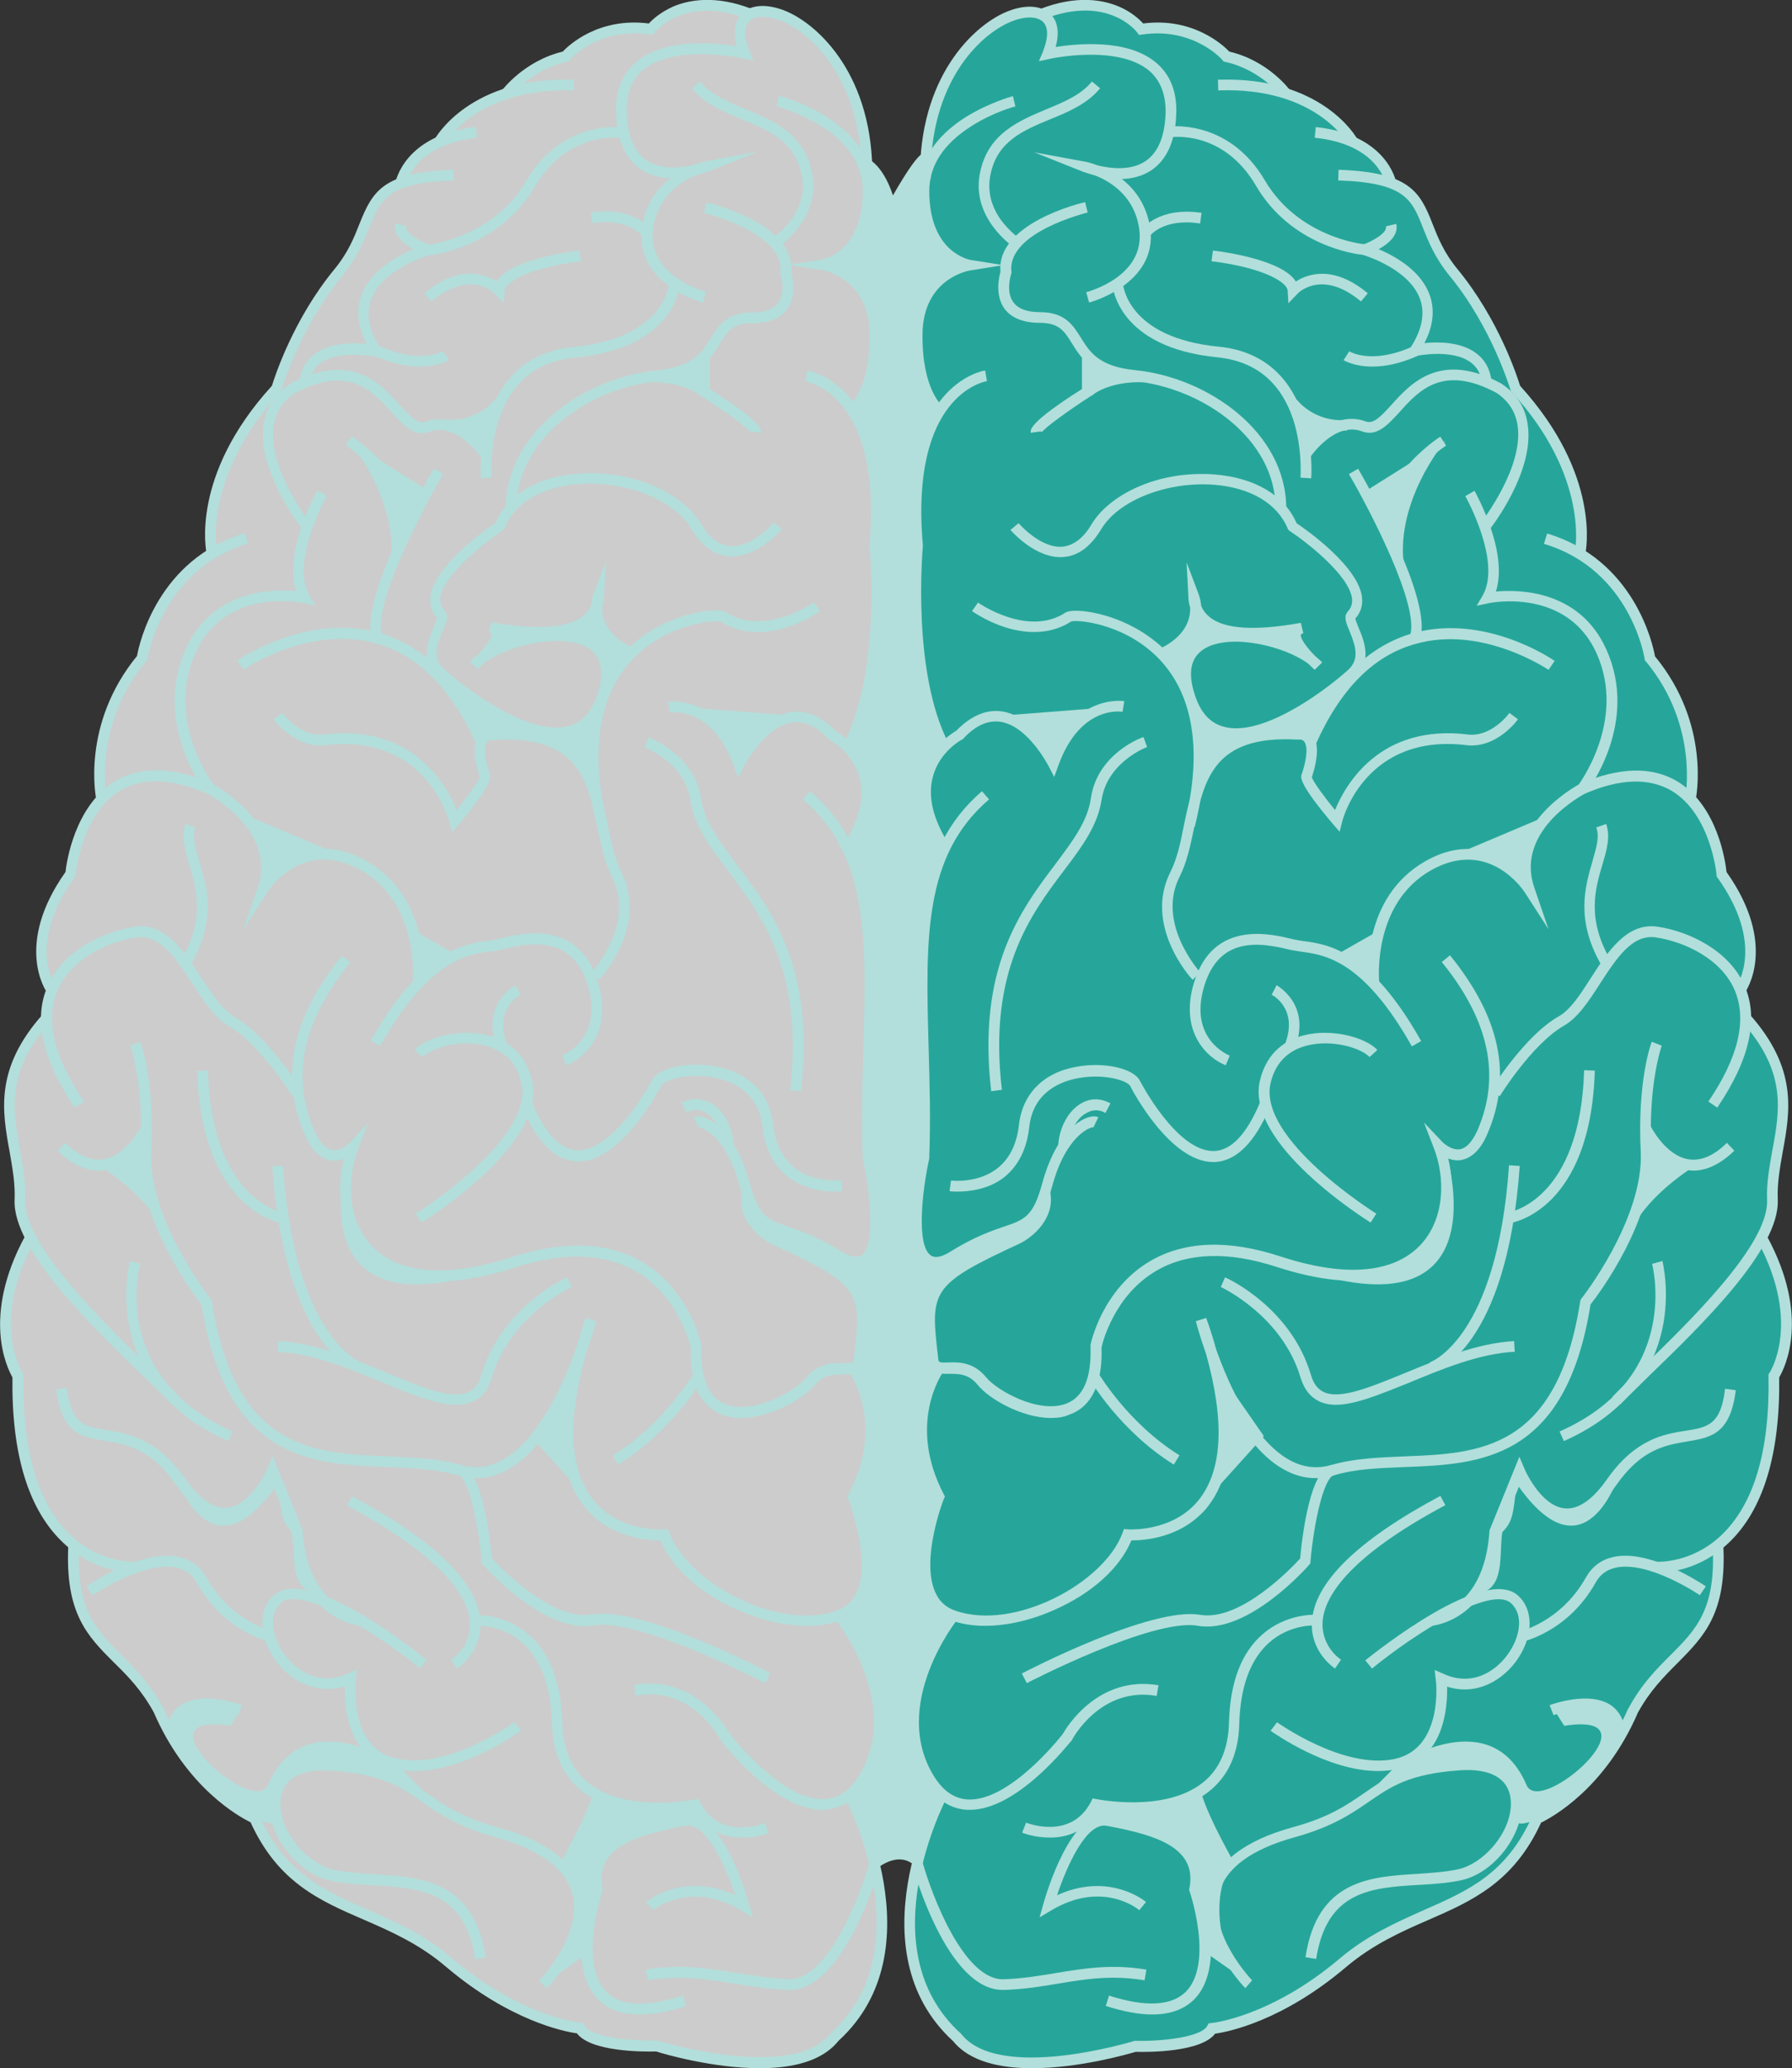<?xml version="1.0" encoding="utf-8"?>
<!-- Generator: Adobe Illustrator 18.0.0, SVG Export Plug-In . SVG Version: 6.00 Build 0)  -->
<!DOCTYPE svg PUBLIC "-//W3C//DTD SVG 1.1//EN" "http://www.w3.org/Graphics/SVG/1.1/DTD/svg11.dtd">
<svg version="1.1" xmlns="http://www.w3.org/2000/svg" xmlns:xlink="http://www.w3.org/1999/xlink" x="0px" y="0px"
	 viewBox="0 0 503.5 581.1" style="enable-background:new 0 0 503.5 581.1;" xml:space="preserve">
<rect x="0" y="0" width="503.5" height="581.1" fill="#333333" stroke="none"/>
<g id="Color_Pallete">
</g>
<g id="Favicon">
</g>
<g id="Brain">
</g>
<g id="Right_Brain_1_">
	<path style="fill:#26A69A;" d="M259.9,44.4c0,0,5.7-44.1,32.9-40.5c14.5-6.3,24.5,0.3,27.8,4.3c0,0,20.7-0.4,24,7.7
		c9.5,4,13.6,6.8,16.7,10.4c10.7,1.6,15.2,8.4,17.1,11c7.9,3.9,12.5,14.2,12.5,14.2s7.5,0.3,11.3,14.6c1.8,7.7,17,21.5,23.6,43
		c11.9,10.1,20.2,32.5,18.2,46.3c12.4,6.1,19.4,24.4,19.7,29.4c0.3,5,13.7,11.7,11.3,39.7c0,0,9.4,13.7,8.7,21
		c7.3,8,11.5,24.7,4.6,30.9c3.4,5.1,2.2,10.5,2.2,10.5c14.8,12,9.9,31.1,9.3,34.6c-1.6,9.8-0.3,26.2-4.5,26.6
		c2.4,4.9,11.4,18.5,3.2,38.4c2.5,19.7-7.8,45.7-15.7,47.5c2.2,13.8-6.2,28.6-10,29.5c-3.8,0.9-15.2,16.7-17.5,24.1
		c-2.3,7.4-20,23.1-23.3,23.1c-7.7,16-12.7,20.4-44.2,33.4c-13.8,5.3-18.8,20.6-47.1,25.6c0,5-19.3,6-21.7,3.7
		c-36.4,12-66.5,10-62.3-49.4l-6.4-169.4V144.9l1.7-86.7L259.9,44.4z"/>
	<path style="opacity:0.75;fill:#FFFFFF;" d="M243.7,44.4c0,0-5.7-44.1-32.9-40.5c-14.5-6.3-24.5,0.3-27.8,4.3c0,0-20.7-0.4-24,7.7
		c-9.5,4-13.6,6.8-16.7,10.4c-10.7,1.6-15.2,8.4-17.1,11c-7.9,3.9-12.5,14.2-12.5,14.2s-7.5,0.3-11.3,14.6c-1.8,7.7-17,21.5-23.6,43
		c-11.9,10.1-20.2,32.5-18.2,46.3c-12.4,6.1-19.4,24.4-19.7,29.4c-0.3,5-13.7,11.7-11.3,39.7c0,0-9.4,13.7-8.7,21
		c-7.3,8-11.5,24.7-4.6,30.9c-3.4,5.1-2.2,10.5-2.2,10.5c-14.8,12-9.9,31.1-9.3,34.6c1.6,9.8,0.3,26.2,4.5,26.6
		C6,353.1-3,366.6,5.1,386.6c-2.5,19.7,7.8,45.7,15.7,47.5c-2.2,13.8,6.2,28.6,10,29.5c3.8,0.9,15.2,16.7,17.5,24.1
		c2.3,7.4,20,23.1,23.3,23.1c7.7,16,12.7,20.4,44.2,33.4c13.8,5.3,18.8,20.6,47.1,25.6c0,5,19.3,6,21.7,3.7
		c36.4,12,66.5,10,62.3-49.4l6.4-169.4V144.9l-1.7-86.7L243.7,44.4z"/>
	<g>
		<path style="fill:#B2DFDB;" d="M306,85l-0.8-2.9c0.7-0.2,16.7-4.5,14.9-17.7c-1.3-9.4-8.3-13.5-12.4-15.1c-1.9-0.5-3.2-1-3.3-1
			l-13.8-5.5l14.7,2.7c0,0,1.3,0.3,3.2,1c3.4,0.8,9.1,1.6,13.3-1.2c3.6-2.4,5.5-7,5.7-13.6c0.1-5.2-1.5-9.2-4.7-11.9
			c-9-7.4-27.9-3.3-28.1-3.2l-2.8,0.6l1.1-2.6c1.6-4,1.6-7,0-8.5c-1.7-1.6-5.2-1.6-9.2,0.1c-8.5,3.6-22.7,17-22.3,44l-3,0
			c-0.4-28.6,15-42.9,24.1-46.8c5.2-2.2,9.8-2,12.5,0.5c1.3,1.2,3,4,1.5,9.3c5.8-0.9,20-2.4,28.1,4.3c4,3.3,6,8.1,5.8,14.3
			c-0.2,7.7-2.6,13.1-7.1,16.1c-2.6,1.7-5.5,2.3-8.2,2.4c3.6,2.8,7,7.2,8,13.9C325.3,79.8,306.2,85,306,85z"/>
		<path style="fill:#B2DFDB;" d="M263.2,116.5c-0.3-0.2-7.3-5.3-7-22.9c0.2-12.1,7.1-17.2,11.7-19.3c-4.1-2.3-9.8-7.9-9.8-20.6
			c0-8.2,4.6-15.4,13.4-20.9c6.5-4,12.8-5.7,13.1-5.8l0.7,2.9c-0.1,0-6.2,1.6-12.3,5.5c-7.9,5-11.9,11.1-11.9,18.3
			c0,17.3,11.3,19.2,11.4,19.3l9.4,1.5l-9.4,1.5c-0.5,0.1-13.1,2.3-13.3,17.8c-0.2,15.8,5.7,20.4,5.7,20.4L263.2,116.5z"/>
		<path style="fill:#B2DFDB;" d="M263.9,210.4c-4.7-8.9-7.4-21.3-8-36.8c-0.5-10.7,0.3-19.2,0.4-20.4c-3.9-44.7,19.5-49,20.5-49.1
			l0.5,3l-0.2-1.5l0.2,1.5c-0.9,0.1-21.7,4.1-18,46.1l0,0.1l0,0.1c0,0.4-3.3,35.3,7.3,55.6L263.9,210.4z"/>
		<path style="fill:#B2DFDB;" d="M264.2,239.3c-5.1-7.9-6.8-15.2-5-21.7c2-7.7,8.2-11.5,9.5-12.3c4.1-4.2,8.5-6.1,12.9-5.4
			c6.7,1,11.7,7.5,14.1,11.2c7.3-16.2,20-14.1,20.2-14.1l-0.5,3c-0.5-0.1-11.9-1.8-18,15l-1.2,3.3l-1.6-3.1
			c-0.1-0.1-5.7-11.2-13.5-12.4c-3.5-0.5-7,1-10.4,4.7l-0.2,0.2l-0.2,0.1c-0.1,0-6.4,3.4-8.2,10.5c-1.5,5.6,0.1,12.1,4.7,19.2
			L264.2,239.3z"/>
		<path style="fill:#B2DFDB;" d="M262.9,356.2c-1.2,0-2.3-0.3-3.2-1c-6.9-4.9-2.3-27-1.6-30.2c0.4-10.8,0.1-21-0.2-31
			c-0.8-29.5-1.5-54.9,18-71.7l2,2.3c-18.5,15.8-17.8,39.4-17,69.3c0.3,10,0.6,20.3,0.2,31.3l0,0.3c-2,9-3.7,24.4,0.4,27.2
			c1.2,0.9,3.2,0.5,5.8-1.2c6.3-3.9,11.1-5.6,14.6-6.8c6-2,8.4-2.9,10.9-12.1c3.6-13.3,9.6-17.2,12-18.3c1.6-0.7,2.9-0.8,3.8-0.4
			l-1.3,2.7c0.1,0,0.1,0,0.1,0.1c-0.9-0.2-7.9,2.2-11.8,16.7c-2.9,10.8-6.4,12-12.8,14.2c-3.5,1.2-8,2.7-14,6.5
			C266.6,355.5,264.6,356.2,262.9,356.2z"/>
		<path style="fill:#B2DFDB;" d="M300.3,322.3l-3-0.1c0.2-5.2,2.8-10.1,6.5-12.2c2.6-1.5,5.4-1.5,8.2,0l-1.4,2.7c-1.8-1-3.6-1-5.3,0
			C302.5,314.1,300.4,318.1,300.3,322.3z"/>
		<path style="fill:#B2DFDB;" d="M295.3,398.4c-8.2,0-17.5-5.4-20.6-9.3c-2.6-3.2-5.5-3.1-8.1-3.1c-2.2,0-4.9,0.1-5.8-2.7l-0.1-0.3
			l-0.1-0.9c-2.4-20.4-1.7-23.1,24.6-35.3c0.3-0.2,8.5-4.3,6.9-11.5l2.9-0.7c1.7,7.6-4.8,13-8.5,14.8
			c-25.3,11.7-25.1,13.3-22.9,32.2l0.1,0.7c0.2,0.5,0.7,0.6,2.9,0.5c2.8-0.1,7-0.1,10.5,4.2c2.9,3.6,14.6,10.3,22.4,7.4
			c4.9-1.8,7.2-7.2,6.9-16.1l0-0.2l0-0.2c0.1-0.6,3.3-15.7,16.8-23.6c9.6-5.6,21.9-6.1,36.5-1.3c23,7.5,34.1,2.4,39.4-3.2
			c7-7.5,7-19.1,3.7-27.4l-2.7-7l5.2,5.5c0,0,2.4,2.4,4.9,2c2.3-0.4,4-3.2,5-5.5c6.5-15.2,3.2-30.7-10.1-47.1l2.3-1.9
			c14.1,17.4,17.6,33.8,10.5,50.2c-1.8,4.3-4.3,6.7-7.2,7.3c-1.4,0.3-2.7,0-3.8-0.4c2.1,8.6,1.2,19.2-5.6,26.5
			c-5.9,6.2-18,11.9-42.5,4c-13.7-4.5-25.2-4.1-34,1.1c-11.6,6.8-15,19.9-15.3,21.5c0.4,12.7-4.6,17.3-8.9,18.8
			C298.9,398.2,297.1,398.4,295.3,398.4z"/>
		<path style="fill:#B2DFDB;" d="M276.7,456.8c-3.4,0-6.6-0.5-9.3-1.5c-3.3-1.2-5.7-3.4-7.2-6.7c-4.3-9.4,0.9-24.7,2.1-28
			c-10.8-21.3,0-36.5,0.4-37.1l2.4,1.8l-1.2-0.9l1.2,0.9c-0.4,0.6-10.3,14.7,0.1,34.6l0.3,0.6l-0.3,0.6c-0.1,0.2-6.6,17-2.4,26.3
			c1.1,2.5,2.9,4.2,5.5,5.1c16.6,5.9,41.9-7.7,47.1-21.8l0.4-1.1l1.1,0.1c0.1,0,12.8,0.9,20.1-8.5c6.5-8.4,7.1-22,1.9-40.7
			c-1.8-5.1-2.8-8.8-2.9-9.3l2.9-0.9c1.1,3,2,5.9,2.8,8.8c3.5,9.9,10.4,25.3,20.4,31c3.9,2.2,7.8,2.7,12,1.5
			c6.2-1.8,13.1-2.1,20.3-2.4c21.2-0.8,43.1-1.7,49.6-43.6l0.1-0.4l0.2-0.3c0.2-0.2,17.6-22.5,16.7-41.3c-1-19.8,2.9-30.5,3.1-30.9
			l2.8,1.1c0,0.1-3.9,10.7-2.9,29.7c1,19-14.8,40.1-17.1,43c-7,43.9-31.1,44.9-52.4,45.7c-7.1,0.3-13.7,0.5-19.6,2.3
			c-4.9,1.5-9.7,0.9-14.3-1.7c-6.6-3.7-11.8-11.1-15.7-18.6c1.6,12.5-0.2,22.2-5.4,28.9c-7.1,9.1-18.1,9.7-21.6,9.7
			c-3.3,7.9-11.2,14.9-21.6,19.5C289.6,455.3,282.8,456.8,276.7,456.8z"/>
		<path style="fill:#B2DFDB;" d="M329.8,411.5c-15.1-9.4-23.4-23.6-23.8-24.2l2.6-1.5c0.1,0.1,8.3,14.1,22.8,23.1L329.8,411.5z"/>
		<path style="fill:#B2DFDB;" d="M272.5,508.5c-0.2,0-0.4,0-0.6,0c-4.8-0.2-8.8-2.8-11.9-7.8c-13.8-22,6.6-47.5,6.8-47.7l2.3,1.9
			c-0.2,0.2-19.2,24.1-6.6,44.3c2.6,4.1,5.7,6.2,9.5,6.4c11.6,0.5,25.6-17.1,26.6-18.4c0.9-1.6,9.8-16.6,26.9-13.7l-0.5,3
			c-15.7-2.8-23.7,12.1-23.7,12.2l-0.1,0.2C300.5,489.6,286,508.5,272.5,508.5z"/>
		<path style="fill:#B2DFDB;" d="M290,581.1c-8.9,0-17.5-1.8-22.2-7.6c-27.9-25.5-4.6-69.6-4.3-70l2.6,1.4
			c-0.2,0.4-22.5,42.5,3.8,66.4l0.2,0.2c10.7,13.5,48,2.1,48.4,2l0.2-0.1l0.2,0c7.4,0.2,18.6-1,20.3-4.2l0.4-0.7l0.8-0.1
			c0.2,0,16.6-1.7,36-18.1c7.8-6.6,15.8-10.1,23.6-13.6c12.5-5.5,23.3-10.2,30.5-26.4l0.2-0.5l0.5-0.2c0,0,4.2-1.9,9.5-6.4
			c4.9-4.2,11.7-11.6,16.8-23.2l0.1-0.1c3.6-6.7,7.9-11,11.7-14.8c7.2-7.2,12.9-12.9,11.9-30.8l3-0.2c1,19.2-5.4,25.6-12.8,33.1
			c-3.8,3.8-7.8,7.8-11.2,14c-9.2,21.3-24.1,29.4-27.2,30.9c-7.7,16.8-19.4,22-31.8,27.4c-7.6,3.3-15.4,6.8-22.9,13.1
			c-18,15.3-33.3,18.3-36.9,18.8c-3.9,5.2-18.7,5.2-22.3,5.1C317,577.1,303.3,581.1,290,581.1z"/>
		<path style="fill:#B2DFDB;" d="M427.2,461.4l-0.6-2.9l0.3,1.5l-0.3-1.5c0.1,0,11.9-2.6,19-15.3c1.7-3,4.2-4.9,7.5-5.7
			c10.5-2.5,25.5,7.8,26.2,8.2l-1.7,2.5c-0.1-0.1-14.6-9.9-23.8-7.7c-2.5,0.6-4.3,2-5.5,4.2C440.5,458.6,427.8,461.3,427.2,461.4z"
			/>
		<path style="fill:#B2DFDB;" d="M466,441.8c-0.5,0-0.7,0-0.8,0l0.2-3c0.1,0,9.8,0.6,18.3-7.5c9.1-8.7,13.6-23.7,13.2-44.7l0-0.5
			l0.3-0.4c0,0,2.3-3.5,3-9.8c0.7-5.8,0.1-15.2-6.3-27.1l2.6-1.4c12.2,22.5,5,36.9,3.4,39.6c0.3,21.6-4.5,37.3-14.2,46.5
			C477.6,441.2,468.7,441.8,466,441.8z"/>
		<path style="fill:#B2DFDB;" d="M455.2,394.6l-2.2-2.1c1.9-2,4.6-4.6,7.8-7.7c13.5-13.1,36.2-35,35.7-47.6
			c-0.2-4.9,0.7-9.6,1.5-14.1c2.1-11.3,4-22-8.6-36.1l2.2-2c13.5,15.2,11.4,27.1,9.3,38.6c-0.8,4.6-1.6,8.9-1.4,13.5
			c0.6,14-21.8,35.6-36.6,49.9C459.8,390.1,457.1,392.7,455.2,394.6z"/>
		<path style="fill:#B2DFDB;" d="M482.5,311.2l-2.5-1.7c8.5-12.5,10.9-23,7.4-31.3c-3.9-9-14.3-13.6-22-14.8
			c-6.7-1.1-11.1,5.7-15.8,12.9c-3.2,5-6.3,9.7-10.2,11.9c-8.9,5.1-18,19.7-18,19.8l-2.6-1.6c0.4-0.6,9.6-15.4,19.1-20.8
			c3.4-1.9,6.2-6.3,9.2-11c4.7-7.3,10.1-15.6,18.8-14.2c8.5,1.3,19.9,6.5,24.3,16.6C494.2,286.3,491.6,297.8,482.5,311.2z"/>
		<path style="fill:#B2DFDB;" d="M490.2,279l-2.4-1.7c0.3-0.5,8.2-12-5.3-30.8l-0.2-0.3l0-0.4c0-0.2-1.6-17-12.6-23.6
			c-6.3-3.7-14.5-3.5-24.4,0.8l0,0c0,0-5,2.6-9.3,7.2c-5.5,6-7.2,12.5-4.9,19.2l4,11.7l-6.7-10.4c-0.4-0.6-10.1-15.3-26.3-6.2
			c-16.6,9.4-14.6,31-14.6,31.2l-3,0.3c-0.1-1-2.2-23.8,16.1-34.1c12.4-7,21.7-1.6,26.5,2.8c-0.9-15.3,16.7-24.4,16.9-24.5
			c11-4.7,20.1-4.9,27.2-0.7c11.4,6.8,13.6,22.6,13.9,25.5C499.6,265.5,490.6,278.5,490.2,279z"/>
		<path style="fill:#B2DFDB;" d="M476.4,224.9l-2.9-0.6c0-0.2,4-20.2-11-38.4l-0.3-0.3l-0.1-0.4c0-0.3-3.9-25.1-28.3-32.4l0.9-2.9
			c24.4,7.3,29.7,31,30.3,34.5C480.7,203.5,476.6,224,476.4,224.9z"/>
		<path style="fill:#B2DFDB;" d="M445.4,155.8l-2.9-0.7l1.5,0.3l-1.5-0.3c0-0.2,4.3-20.9-17.8-45l-0.2-0.3l-0.1-0.3
			c-0.1-0.2-5.2-17.5-17.1-32c-4.1-5-5.9-9.5-7.5-13.5c-3.1-7.9-5-12.7-23.8-13.3l0.1-3c19.7,0.7,22.8,5.9,26.4,15.2
			c1.5,3.8,3.2,8.1,7,12.7c11.6,14.1,16.8,30.2,17.6,32.8C450,133.6,445.6,154.9,445.4,155.8z"/>
		<path style="fill:#B2DFDB;" d="M389.4,51.8c-0.1-0.5-2.4-11.3-20-13.1l0.3-3c19.9,2.1,22.5,15,22.6,15.6L389.4,51.8l1.5-0.3
			L389.4,51.8z"/>
		<path style="fill:#B2DFDB;" d="M378.9,40.7c-0.4-0.7-9.3-16.3-36.6-15.3l-0.1-3c29.2-1,38.9,16.1,39.3,16.9L378.9,40.7z"/>
		<path style="fill:#B2DFDB;" d="M360.1,27.2c-0.1-0.1-5.8-7.6-15.8-9.8l-0.5-0.1l-0.3-0.4c-0.3-0.4-8.4-9.3-22.6-7.2l-0.9,0.1
			l-0.5-0.7c-0.3-0.4-8.3-10.6-26.1-3.8l-1.1-2.8c10.4-4,17.8-2.5,22.2-0.6c3.5,1.5,5.7,3.6,6.7,4.7c13.9-1.8,22.4,6,24.2,7.9
			c10.8,2.5,16.8,10.5,17.1,10.9L360.1,27.2l1.2-0.9L360.1,27.2z"/>
		<path style="fill:#B2DFDB;" d="M284.9,69.5c-0.1-0.1-12.6-8.4-9.4-21.6c2.4-10.5,10.9-14,18.5-17.2c5.1-2.1,9.8-4.1,12.8-7.8
			l2.3,1.9c-3.5,4.3-8.8,6.6-14,8.7c-7.5,3.1-14.7,6.1-16.7,15.1c-1.1,4.7-0.1,9.1,2.9,13.3c2.4,3.2,5.1,5.1,5.2,5.1L284.9,69.5z"/>
		<path style="fill:#B2DFDB;" d="M361.4,142.9h-3c0-19.7-20.6-33.9-39.6-35.8c-11.7-1.2-15-6.4-17.6-10.6c-2.1-3.4-3.6-5.8-9.1-5.8
			c-4.6,0-8-1.4-9.9-4c-2.7-3.8-1.5-8.9-1.1-10.3c-1.3-13.6,22.7-19.4,23.8-19.6l0.7,2.9c-0.2,0.1-22.8,5.5-21.4,16.7l0,0.3
			l-0.1,0.3c0,0-1.6,4.9,0.6,7.9c1.3,1.8,3.8,2.8,7.4,2.8c7.2,0,9.4,3.7,11.6,7.2c2.5,4,5,8.1,15.3,9.1
			C339.5,106.1,361.4,121.5,361.4,142.9z"/>
		<path style="fill:#B2DFDB;" d="M323,66.4l-2.4-1.7c0.2-0.3,4.9-6.7,17-4.9l-0.4,3C326.9,61.2,323.1,66.2,323,66.4z"/>
		<path style="fill:#B2DFDB;" d="M368.4,134.4l-3-0.2c0-0.1,0.6-8-2-16.2c-3.5-10.6-10.6-16.5-21.3-17.6
			c-28.3-2.8-29.5-20-29.6-20.7l3-0.2l-1.5,0.1l1.5-0.1c0,0.6,1.3,15.4,26.9,17.9C370.9,100.2,368.5,134,368.4,134.4z"/>
		<path style="fill:#B2DFDB;" d="M362,85.2l-0.2-3.5c-0.1-2.4-6.8-6.5-21.4-8.3l0.4-3c3.5,0.4,19.6,2.7,23.3,8.7
			c3.2-2.1,10.5-4.8,20.2,3.3l-1.9,2.3c-11-9.2-17.7-2.4-17.9-2.1L362,85.2z"/>
		<path style="fill:#B2DFDB;" d="M416.4,107.7c-0.3-2.6-1.3-4.5-3.2-5.9c-5.3-3.9-15.2-1.8-15.3-1.8l-3.5,0.7l1.9-3
			c3.3-5.1,4.2-9.8,2.6-13.9c-3.1-8.1-14.7-11.8-16-12.2c-2-0.2-20.1-2.5-30-19.4c-9.3-15.9-23.8-13.7-24.5-13.6l-0.5-3
			c0.2,0,17.1-2.6,27.5,15.1c9.5,16.1,27.7,17.9,27.8,17.9l0.3,0c0.6,0.2,14.3,4.1,18.1,14c1.6,4.2,1.2,8.9-1.4,13.8
			c3.8-0.4,10.2-0.4,14.5,2.8c2.6,1.9,4,4.6,4.4,8L416.4,107.7z"/>
		<path style="fill:#B2DFDB;" d="M383.8,71.6l-1-2.8c2.5-0.9,7.1-3.3,6.6-5.2l2.9-0.7C393.5,68.1,384.8,71.3,383.8,71.6z"/>
		<path style="fill:#B2DFDB;" d="M418.5,148.8l-2.4-1.9c0.1-0.2,12.1-15.5,10.3-27.4c-0.6-3.8-2.5-6.8-5.9-9.1
			c-15.1-8.1-21.8-0.7-27.2,5.3c-3.3,3.6-6.4,7.1-10.6,5.5c-7.8-2.9-14.6,7.3-14.7,7.4l-2.5-1.6c0.3-0.5,8.2-12.3,18.2-8.6
			c2.2,0.8,4.1-1.2,7.3-4.7c5.4-6,13.7-15.2,30.9-5.9l0.1,0.1c4.1,2.7,6.5,6.5,7.2,11.1C431.4,132.3,419,148.2,418.5,148.8z"/>
		<path style="fill:#B2DFDB;" d="M376.9,121c-9.7,0-14.8-6.7-15-7l2.4-1.8c0.2,0.3,5,6.5,14,5.8l0.2,3
			C377.9,120.9,377.4,121,376.9,121z"/>
		<path style="fill:#B2DFDB;" d="M385.6,103c-5.1,0-7.9-1.7-8.1-1.8l1.6-2.5l-0.8,1.3l0.8-1.3c0.3,0.2,6.5,3.8,17.9-1.4l1.3,2.7
			C393.1,102.3,388.9,103,385.6,103z"/>
		<path style="fill:#B2DFDB;" d="M292.6,121.6c0,0,0.1-0.2,0-0.4l-3,0.4c-0.1-0.9-0.4-2.9,14.4-12.3V100h3v11l-0.7,0.4
			C300.3,115.3,293.3,120.3,292.6,121.6z"/>
		<path style="fill:#B2DFDB;" d="M306.7,111.2l-2.1-2.2c0.2-0.2,5.5-5.1,17.2-4.6l-0.1,3C311.2,107,306.7,111.2,306.7,111.2z"/>
		<path style="fill:#B2DFDB;" d="M335.7,232.3l-2.9-0.7c5.3-21.2,2.4-37.7-8.5-47.8c-9.5-8.8-21.7-9.7-23.3-9.2
			c-5.1,3.3-11.6,3.9-18.7,1.6c-5.3-1.7-9-4.4-9.2-4.5l1.7-2.4c0.1,0.1,14,9.8,24.6,2.8c2.2-1.4,14-0.1,23.6,6.9
			C333.1,186.2,343.4,201.3,335.7,232.3z"/>
		<path style="fill:#B2DFDB;" d="M335.1,275.3c-0.6-0.6-13.9-15.3-6.2-30.4c1.8-3.6,2.8-8.1,3.7-12.8c2.8-13.4,5.9-28.6,31.8-27.2
			c1-0.2,2.9,0,4.2,1.4c1.9,2.1,1.9,6.1,0,12.1c0.4,1.3,3.4,5.4,6.5,9.2c2.8-6.8,12.4-24.4,37.6-21.2c6.5,0.6,11.4-6,11.4-6.1
			l2.4,1.8c-0.2,0.3-5.9,8.1-14.2,7.3c-28.4-3.6-35,20.5-35.2,21.5l-0.7,2.8l-1.9-2.2c-9.5-11.2-9.2-13.2-8.7-14.1
			c2.1-6.5,1.1-8.5,0.6-9.1c-0.6-0.7-1.6-0.5-1.6-0.5l-0.2,0l-0.2,0c-23.5-1.3-26.1,11.4-28.9,24.8c-1,4.9-2,9.6-4,13.6
			c-6.8,13.2,5.6,26.8,5.7,27L335.1,275.3z"/>
		<path style="fill:#B2DFDB;" d="M369.7,209.1l-2.7-1.2c7.3-16.4,17.4-26.4,30-30c20.1-5.6,39,7.2,39.8,7.8l-1.7,2.5
			c-0.2-0.1-18.6-12.6-37.3-7.3C386,184.1,376.6,193.6,369.7,209.1z"/>
		<path style="fill:#B2DFDB;" d="M347,207.6c-1.4,0-2.8-0.2-4.1-0.5c-4.8-1.3-8.3-5-10.2-11c-3.2-9.9,0.6-14.5,4.4-16.6
			c1.4-0.8,3.1-1.4,4.8-1.7c-1.4-0.5-2.7-1.2-3.9-2.1c-0.4-0.3-0.7-0.6-1.1-0.9c-1.1,3.6-3.9,7.5-10,10.3l-1.3-2.7
			c7.7-3.6,8.9-8.6,8.8-11.7c-0.3-1-0.5-2-0.5-3.1l-0.5-9.6l3.4,9c0.3,0.9,0.6,2,0.7,3.2c0.5,1.3,1.3,2.3,2.4,3.2
			c4.2,3.4,12.8,3.9,25.6,1.6l0.7,2.9c-0.2,0.1-0.6,0.2-0.7,0.4c-0.2,1.1,1.7,3.7,4.1,6.1c0.7,0.6,1.4,1.2,1.9,1.7l-2.1,2.1
			c-0.4-0.4-1.1-1-1.8-1.7c-6.3-4.8-21.4-8.6-28.9-4.4c-4.1,2.3-5.1,6.7-3,13.1c1.6,5,4.3,8,8.2,9c10.2,2.8,26.7-8.7,34.8-15.9
			c3.4-3,2.2-6.8,0.5-10.9c-0.9-2.2-1.7-4-0.7-5.3l0.1-0.2c1-1,1.4-2.2,1.3-3.6c-0.7-6.6-12.8-16-17.5-19.1l-0.4-0.3l-0.2-0.4
			c-2.9-7-10.4-11.5-20.7-12.3c-13.2-1-26.9,4.4-31.7,12.5c-2.9,4.8-6.4,7.5-10.6,7.8c-7.8,0.6-14.6-7.3-14.9-7.6l2.3-1.9
			c0.1,0.1,6.1,7.1,12.3,6.6c3.1-0.3,5.9-2.4,8.2-6.3c4.7-7.9,18-15.2,34.5-14c11.3,0.9,19.7,5.8,23.1,13.7
			c2.7,1.8,17.6,12.3,18.4,21c0.2,2.2-0.4,4.1-1.9,5.8c0.1,0.5,0.5,1.6,0.9,2.5c1.5,3.6,4.1,9.6-1.2,14.4
			C378.3,192.4,360.7,207.6,347,207.6z M358.4,179c1.6,0.5,3.2,1,4.6,1.6c-0.3-0.7-0.5-1.5-0.5-2.2
			C361.2,178.6,359.8,178.8,358.4,179z"/>
		<path style="fill:#B2DFDB;" d="M398.9,179.9l-2.8-1.1c3.1-8.1-11.3-35.7-17.1-45.6l2.6-1.5C383.7,135.4,403,168.9,398.9,179.9z"/>
		<path style="fill:#B2DFDB;" d="M389.5,153.6c-2.6-7-0.8-14.6,5.3-22c4.5-5.4,9.6-8.8,9.9-8.9l1.6,2.5c-0.2,0.1-19.4,12.8-14,27.4
			L389.5,153.6z"/>
		<path style="fill:#B2DFDB;" d="M445.8,222.5l-2.4-1.8c0.1-0.2,13.7-18.2,5.2-37.1c-8.4-18.7-30.2-14.2-30.4-14.1l-3.3,0.7l1.7-2.9
			c5.4-9.5-4.8-27.8-4.9-27.9l2.6-1.5c0.4,0.8,9.6,17.2,6,28.3c6.6-0.6,23.5-0.4,31,16.2C460.6,202.9,446.4,221.7,445.8,222.5z"/>
		<path style="fill:#B2DFDB;" d="M278.5,306.6c-4-34.5,8.2-50.8,18.1-63.9c4.8-6.4,9-12,9.9-18.4c1.8-12.5,14.2-17.1,14.8-17.2
			l1,2.8l-0.5-1.4l0.5,1.4c-0.1,0-11.2,4.2-12.8,14.9c-1.1,7.1-5.4,13-10.5,19.7c-9.5,12.6-21.4,28.4-17.5,61.7L278.5,306.6z"/>
		<path style="fill:#B2DFDB;" d="M269,334.8c-1.3,0-2.1-0.1-2.2-0.1l0.4-3c0.1,0,7.6,0.9,13.1-3.5c3.4-2.7,5.4-6.8,6-12.2
			c1-8.7,6.9-14.7,16.3-16.3c7.7-1.4,16,0.5,17.7,4c0.1,0.2,10.2,19.7,20.6,19.7c0.1,0,0.2,0,0.3,0c4.8-0.2,9.1-4.8,12.8-13.6
			l2.8,1.2c-4.2,10-9.4,15.2-15.5,15.5c-0.1,0-0.3,0-0.4,0c-12.2,0-22.9-20.4-23.3-21.3c-0.8-1.6-7.3-3.6-14.5-2.3
			c-4.7,0.8-12.8,3.7-13.9,13.7c-0.7,6.3-3.1,11-7.1,14.2C277.6,334.3,272,334.8,269,334.8z"/>
		<path style="fill:#B2DFDB;" d="M344.4,299.3c-5-1.9-13.2-9.2-8.9-23.3c5.4-17.7,21.7-13.6,27.8-12.1l0.1,0
			c0.7,0.2,1.6,0.3,2.7,0.5c7,0.9,18.8,2.5,33.2,28.1l-2.6,1.5c-13.7-24.3-24.5-25.7-31-26.6c-1.1-0.2-2.1-0.3-3-0.5l-0.1,0
			c-9.7-2.5-20.1-3.2-24.2,10c-4.6,15,6.7,19.5,7.1,19.7L344.4,299.3z"/>
		
			<rect x="380.4" y="260.3" transform="matrix(0.495 0.869 -0.869 0.495 424.288 -197.363)" style="fill:#B2DFDB;" width="3" height="11.8"/>
		<path style="fill:#B2DFDB;" d="M385.1,343.5c-1.4-0.9-35.3-22.1-31.1-39.9c2-8.4,7.8-11.6,12.3-12.7c7.8-2,17.3,0.5,20.7,4.1
			l-2.2,2c-2.3-2.5-10.5-5.1-17.7-3.2c-5.4,1.4-8.8,5-10.1,10.5c-3.7,15.8,29.4,36.5,29.7,36.7L385.1,343.5z"/>
		<path style="fill:#B2DFDB;" d="M363.8,294.6l-2.8-1.1c3.9-10-3.4-13.9-3.7-14l1.4-2.7C358.7,276.9,368.6,282.1,363.8,294.6z"/>
		<path style="fill:#B2DFDB;" d="M450.2,271.6c-7.7-13-4.8-22.5-2.8-29.5c1.1-3.9,2.1-7,1.1-9.6l2.8-1c1.2,3.6,0.2,7.2-1.1,11.5
			c-2,6.8-4.5,15.3,2.5,27.1L450.2,271.6z"/>
		<path style="fill:#B2DFDB;" d="M375.3,394.7c-1.7,0-3.3-0.3-4.7-1c-2.5-1.2-4.2-3.4-5.2-6.7c-5.2-17.4-22.2-25.3-22.4-25.4
			l1.2-2.7c0.8,0.3,18.5,8.5,24.1,27.3c0.7,2.5,1.9,4.1,3.6,4.9c4.6,2.2,13-1.3,22.8-5.3c9.5-3.9,20.2-8.4,30.7-9l0.2,3
			c-10,0.5-20.5,4.9-29.7,8.7C387.9,391.7,380.8,394.7,375.3,394.7z"/>
		<path style="fill:#B2DFDB;" d="M402.6,385.7l-0.9-2.9l0.4,1.4l-0.4-1.4c0.2-0.1,18.9-6.6,22.3-55.4l3,0.2
			C423.4,378.8,403.4,385.4,402.6,385.7z"/>
		<path style="fill:#B2DFDB;" d="M424,343.7l-0.4-3c0.8-0.1,20.4-3.6,21.5-40l3,0.1C446.9,340,425,343.6,424,343.7z"/>
		<path style="fill:#B2DFDB;" d="M475.8,328.9c-0.7,0-1.4-0.1-2-0.2c-8-1.4-12.5-10.6-12.7-11l2.7-1.3c0,0.1,4.1,8.2,10.5,9.3
			c3.5,0.6,7.2-0.9,10.9-4.6l2.1,2.2C483.5,327,479.6,328.9,475.8,328.9z"/>
		<path style="fill:#B2DFDB;" d="M439.4,404.9l-1.2-2.7c14.4-6.4,23.2-16.3,26-29.4c2.1-9.7,0-17.6,0-17.7l2.9-0.8
			C467.1,354.7,476.1,388.6,439.4,404.9z"/>
		<path style="fill:#B2DFDB;" d="M288.5,472.9l-1.4-2.7c1.5-0.8,36.3-18.8,50-16.5c11.4,2,25.9-13.3,28.2-15.8
			c0.6-6.5,2.8-25,8.9-26.3l0.6,2.9c-2.8,0.6-5.6,13-6.6,24.2l0,0.5l-0.3,0.4c-0.7,0.8-17.3,19.6-31.3,17.2
			C324,454.5,288.9,472.7,288.5,472.9z"/>
		<path style="fill:#B2DFDB;" d="M295,516.3c-4.3,0-7.7-1.3-7.8-1.4l1.1-2.8l-0.6,1.4l0.6-1.4c0.5,0.2,12.6,4.9,18.2-5.8l0.5-1
			l1.1,0.2c0.2,0,19,3.9,29.8-4.6c4.7-3.7,7.2-9.4,7.4-16.8c0.3-11.3,3.4-19.6,9.3-24.8c7-6.2,15.2-5.6,15.5-5.6l-0.3,3
			c-0.1,0-7.3-0.5-13.3,4.9c-5.2,4.7-8,12.3-8.3,22.7c-0.2,8.4-3.1,14.8-8.6,19.1c-10.4,8.2-26.7,6.1-31.1,5.3
			C305.1,514.8,299.5,516.3,295,516.3z"/>
		<path style="fill:#B2DFDB;" d="M375.1,468.8c-0.3-0.2-6.9-4.6-6.5-13c0.5-11,12.7-23,36.1-35.5l1.4,2.6
			c-27.9,14.9-34.2,26.2-34.5,33c-0.3,6.7,4.9,10.3,5.2,10.4L375.1,468.8z"/>
		<path style="fill:#B2DFDB;" d="M402.2,456.8l-0.2-3l0.1,1.5l-0.1-1.5c0.6,0,15-1.3,16.5-23.6l0-0.2l8.4-20.7l1.4,3.3
			c0,0.1,4.5,10.5,11.3,11.2c3.8,0.4,7.9-2.4,12-8.3c7.9-11.2,16-12.6,22-13.5c6.2-1,9.9-1.6,11.1-11.8l3,0.4
			c-1.5,12.4-7.1,13.3-13.6,14.4c-6,1-12.9,2.1-20,12.3c-4.8,6.9-9.8,10.1-14.8,9.6c-5.9-0.6-10.1-6.4-12.2-10l-5.6,13.9
			C419.7,455.4,402.4,456.8,402.2,456.8z"/>
		<path style="fill:#B2DFDB;" d="M387.2,497.6c-14.4,0-29.4-10.8-30.2-11.3l1.8-2.4c0.2,0.1,18.7,13.4,33.1,10.3
			c13.8-3,11.6-22.2,11.5-22.3l-0.3-2.7l2.5,1.1c8.3,3.8,15.2-1,18.6-6.3c2.8-4.3,4-10.3,0.3-13.6c-5.7-5-27,8.6-39,18.4l-1.9-2.3
			c3.4-2.7,33.3-26.5,42.8-18.3c4.4,3.8,4.5,11,0.3,17.5c-4,6.2-11.6,10.9-20.1,8.2c0.1,5.8-0.8,20.4-14,23.2
			C390.8,497.4,389,497.6,387.2,497.6z"/>
		<path style="fill:#B2DFDB;" d="M323.7,566c-3.7,0-8-0.8-13-2.4l0.9-2.9c10.3,3.3,17.6,2.9,21.6-1.1c7.9-8,1.1-28.1,1-28.3
			l-0.1-0.4l0.1-0.4c2.2-11.4-9.5-14.8-21.6-17.2L311,513c-5.8-1.2-11.4,11.7-14,19.5c7-3.2,13-2.9,16.9-1.9c5,1.2,8,3.7,8.1,3.8
			l-1.9,2.3c-0.4-0.4-10.5-8.5-24.8,0.1l-3.2,1.9l1-3.6c0.8-2.8,7.9-27.3,18.6-25.1l1.7,0.3c10,2,26.6,5.4,24.1,20.4
			c1,3,6.7,22.2-1.9,31C332.7,564.6,328.8,566,323.7,566z"/>
		<path style="fill:#B2DFDB;" d="M281.7,559.1c-15.6,0-25-33.7-25.4-35.1l2.9-0.8c2.6,9.3,11.7,33.4,22.9,32.9
			c5.4-0.2,10.2-1,14.9-1.8c8-1.3,15.5-2.5,25.1-0.9l-0.5,3c-9.1-1.5-16.4-0.4-24.1,0.9c-4.7,0.8-9.6,1.6-15.2,1.8
			C282,559.1,281.8,559.1,281.7,559.1z"/>
		<path style="fill:#B2DFDB;" d="M349.9,558.6c-0.6-0.6-13.6-14.2-10.1-27.4c2.2-8.1,10-14.1,23.4-17.8c10.3-2.8,15.3-6.3,20.1-9.6
			c6-4.2,11.7-8.1,26.8-9.2c14.3-1,17,6.9,17.4,10.3c1.3,9.5-7.2,21.3-17,23.4c-3.8,0.8-8,1.1-12,1.3c-13.2,0.8-25.7,1.6-28.7,20.8
			l-3-0.5c3.3-21.7,18.2-22.6,31.4-23.4c4.1-0.3,7.9-0.5,11.5-1.3c7.5-1.6,15.9-11.4,14.7-20.1c-0.8-5.6-5.9-8.3-14.3-7.7
			c-14.2,1-19.3,4.6-25.3,8.7c-4.8,3.3-10.2,7.1-21,10.1c-12.3,3.4-19.4,8.7-21.3,15.7c-3.1,11.6,9.2,24.4,9.3,24.5L349.9,558.6z"/>
		<path style="fill:#B2DFDB;" d="M453.8,487.8c-0.1-3-1-5-2.8-6.2c-4-2.7-11.8-0.7-14.5,0.3l-1.1-2.8c0.5-0.2,11.1-4.1,17.2,0
			c2.6,1.8,4,4.7,4.1,8.6L453.8,487.8z"/>
	</g>
	<g>
		<path style="fill:#B2DFDB;" d="M197.5,85c-0.2,0-19.3-5.2-17.1-21c0.9-6.7,4.3-11.1,8-13.9c-2.8-0.1-5.7-0.8-8.2-2.4
			c-4.5-2.9-6.9-8.4-7.1-16.1c-0.2-6.2,1.8-11,5.8-14.3C187,10.6,201.2,12,207,13c-1.4-5.3,0.3-8.1,1.5-9.3
			c2.6-2.5,7.3-2.7,12.5-0.5c9.1,3.9,24.5,18.2,24.1,46.8l-3,0c0.4-27-13.8-40.4-22.3-44c-4-1.7-7.5-1.7-9.2-0.1
			c-1.6,1.5-1.6,4.6,0,8.5l1.1,2.6l-2.8-0.6c-0.2,0-19.1-4.2-28.1,3.2c-3.3,2.7-4.9,6.7-4.7,11.9c0.2,6.7,2.1,11.3,5.7,13.6
			c4.2,2.8,9.9,2,13.3,1.2c1.9-0.7,3.2-1,3.2-1l14.7-2.7l-13.8,5.5c-0.2,0.1-1.5,0.6-3.5,1.1c-4.1,1.6-10.9,5.7-12.2,15.1
			c-1.8,13.2,14.2,17.5,14.9,17.7L197.5,85z"/>
		<path style="fill:#B2DFDB;" d="M240.3,116.5l-1.7-2.5c0,0,6-4.6,5.7-20.4C244.1,78.2,231.5,76,231,75.9l-9.2-1.5l9.2-1.5
			c0.5-0.1,11.4-2.1,11.4-19.3c0-7.2-4-13.4-11.9-18.3c-6.1-3.8-12.3-5.4-12.3-5.5l0.7-2.9c0.3,0.1,6.6,1.7,13.1,5.8
			c8.8,5.5,13.4,12.7,13.4,20.9c0,12.8-5.7,18.3-9.8,20.6c4.6,2.1,11.6,7.3,11.7,19.3C247.6,111.2,240.6,116.3,240.3,116.5z"/>
		<path style="fill:#B2DFDB;" d="M239.6,210.4L237,209c10.7-20.4,7.4-55.3,7.3-55.6l0-0.1l0-0.1c3.7-41.9-17.1-45.9-18-46.1l0.5-3
			c1,0.2,24.5,4.4,20.5,49.1c0.1,1.2,0.8,9.8,0.4,20.4C247,189.1,244.3,201.5,239.6,210.4z"/>
		<path style="fill:#B2DFDB;" d="M239.3,239.3l-2.5-1.6c4.6-7.1,6.2-13.6,4.7-19.2c-1.9-7.1-8.2-10.5-8.2-10.5l-0.2-0.1l-0.2-0.2
			c-3.5-3.6-7-5.2-10.4-4.7c-7.8,1.2-13.4,12.2-13.5,12.4l-1.6,3.1l-1.2-3.3c-6.2-17-17.9-15.1-18-15l-0.5-3
			c0.1,0,12.9-2.1,20.2,14.1c2.4-3.8,7.4-10.2,14.1-11.2c4.4-0.7,8.8,1.1,12.9,5.4c1.3,0.7,7.5,4.6,9.5,12.3
			C246,224.1,244.3,231.4,239.3,239.3z"/>
		<path style="fill:#B2DFDB;" d="M240.6,356.2c-1.7,0-3.7-0.7-5.9-2.1c-6-3.7-10.4-5.3-14-6.5c-6.4-2.2-9.9-3.4-12.8-14.2
			c-3.9-14.5-10.9-16.9-11.8-16.7c0,0,0.1,0,0.1-0.1l-1.3-2.7c0.9-0.5,2.3-0.3,3.8,0.4c2.4,1.1,8.4,5.1,12,18.3
			c2.5,9.2,5,10.1,10.9,12.1c3.5,1.2,8.3,2.8,14.6,6.8c2.6,1.6,4.6,2,5.8,1.2c4.1-2.9,2.4-18.2,0.4-27.2l0-0.3
			c-0.4-10.9-0.1-21.3,0.2-31.3c0.8-29.9,1.5-53.5-17-69.3l2-2.3c19.6,16.7,18.9,42.2,18,71.7c-0.3,9.9-0.6,20.2-0.2,31
			c0.7,3.1,5.3,25.3-1.6,30.2C242.8,355.9,241.8,356.2,240.6,356.2z"/>
		<path style="fill:#B2DFDB;" d="M203.2,322.3c-0.2-4.1-2.2-8.2-5-9.7c-1.7-1-3.5-1-5.3,0l-1.4-2.7c2.8-1.5,5.6-1.4,8.2,0
			c3.7,2.1,6.3,7,6.5,12.2L203.2,322.3z"/>
		<path style="fill:#B2DFDB;" d="M208.2,398.4c-1.8,0-3.6-0.3-5.2-0.9c-4.3-1.6-9.3-6.1-8.9-18.8c-0.4-1.6-3.7-14.7-15.4-21.5
			c-8.8-5.1-20.3-5.5-34-1.1c-24.5,8-36.6,2.2-42.5-4c-6.8-7.2-7.8-17.9-5.6-26.5c-1.1,0.4-2.4,0.7-3.8,0.4c-2.9-0.5-5.4-3-7.2-7.3
			c-7-16.4-3.6-32.8,10.5-50.2l2.3,1.9C85,287,81.7,302.4,88.3,317.6c1,2.3,2.6,5.1,5,5.5c2.5,0.5,4.9-1.9,4.9-2l5.2-5.5l-2.7,7
			c-3.2,8.2-3.3,19.9,3.7,27.4c5.3,5.6,16.4,10.7,39.4,3.2c14.6-4.7,26.8-4.3,36.5,1.3c13.5,7.9,16.7,23,16.8,23.6l0,0.2l0,0.2
			c-0.3,8.9,2,14.3,6.9,16.1c7.8,2.9,19.5-3.8,22.4-7.4c3.5-4.3,7.7-4.3,10.5-4.2c2.2,0,2.7-0.1,2.9-0.5l0.1-0.7
			c2.2-19,2.4-20.5-22.9-32.2c-3.7-1.8-10.3-7.3-8.5-14.8l2.9,0.7c-1.6,7.2,6.5,11.3,6.9,11.5c26.3,12.2,27,14.8,24.6,35.3l-0.2,1.2
			c-0.9,2.8-3.6,2.7-5.8,2.7c-2.6,0-5.6-0.1-8.1,3.1C225.6,393.1,216.3,398.4,208.2,398.4z"/>
		<path style="fill:#B2DFDB;" d="M226.8,456.8c-6,0-12.9-1.5-19.6-4.5c-10.5-4.6-18.3-11.7-21.6-19.5c-3.5,0-14.5-0.6-21.6-9.7
			c-5.2-6.7-7-16.4-5.4-28.9c-3.9,7.5-9.2,14.9-15.7,18.6c-4.6,2.6-9.4,3.2-14.3,1.7c-5.9-1.7-12.5-2-19.6-2.3
			c-21.3-0.8-45.4-1.8-52.4-45.7c-2.3-2.9-18-24.1-17.1-43c1-19.1-2.9-29.6-2.9-29.7l2.8-1.1c0.2,0.4,4.1,11.2,3.1,30.9
			c-1,18.9,16.5,41.1,16.7,41.3l0.2,0.3l0.1,0.4c6.6,41.9,28.5,42.7,49.6,43.6c7.2,0.3,14.1,0.6,20.3,2.4c4.2,1.2,8.1,0.7,12-1.5
			c9.9-5.6,16.8-21.1,20.4-31c0.8-2.8,1.7-5.8,2.8-8.8l2.9,0.9c-0.1,0.4-1.1,4.2-2.9,9.3c-5.2,18.7-4.6,32.3,1.9,40.7
			c7.4,9.5,20,8.5,20.1,8.5l1.1-0.1l0.4,1.1c5.2,14,30.5,27.7,47.1,21.8c2.5-0.9,4.3-2.6,5.5-5.1c4.2-9.3-2.3-26.1-2.4-26.3
			l-0.2-0.6l0.3-0.6c10.4-19.9,0.5-34,0.1-34.6l2.4-1.8c0.5,0.6,11.2,15.9,0.4,37.1c1.2,3.4,6.4,18.6,2.1,28
			c-1.5,3.2-3.9,5.5-7.2,6.7C233.3,456.3,230.2,456.8,226.8,456.8z"/>
		<path style="fill:#B2DFDB;" d="M173.7,411.5l-1.6-2.5c14.5-9,22.7-23,22.8-23.1l2.6,1.5C197.1,387.9,188.8,402.1,173.7,411.5z"/>
		<path style="fill:#B2DFDB;" d="M231,508.5c-13.5,0-28-18.9-28.6-19.7l-0.1-0.2c-0.3-0.6-8.1-15-23.7-12.2l-0.5-3
			c17-3,26,12.1,26.9,13.7c1.1,1.4,15,19,26.7,18.4c3.8-0.2,6.9-2.3,9.5-6.4c12.7-20.2-6.4-44-6.6-44.3l2.3-1.9
			c0.2,0.3,20.6,25.8,6.8,47.7c-3.1,5-7.1,7.6-11.9,7.8C231.4,508.5,231.2,508.5,231,508.5z"/>
		<path style="fill:#B2DFDB;" d="M213.5,581.1c-13.2,0-27-4-29.1-4.7c-3.7,0.1-18.4,0.1-22.3-5.1c-3.6-0.5-18.9-3.5-36.9-18.8
			c-7.4-6.3-15.3-9.8-22.9-13.1C89.8,534,78.1,528.9,70.4,512c-3.1-1.5-18-9.6-27.2-30.9c-3.4-6.2-7.3-10.2-11.2-14
			c-7.4-7.4-13.8-13.8-12.8-33.1l3,0.2c-0.9,17.9,4.7,23.6,11.9,30.8c3.8,3.8,8.1,8.1,11.7,14.8l0.1,0.1c5,11.6,11.9,19,16.8,23.2
			c5.3,4.6,9.4,6.4,9.5,6.4l0.5,0.2l0.2,0.5c7.2,16.2,18,20.9,30.5,26.4c7.8,3.4,15.8,6.9,23.6,13.6c19.3,16.4,35.8,18.1,36,18.1
			l0.8,0.1l0.4,0.7c1.6,3.2,12.8,4.4,20.3,4.2l0.2,0l0.2,0.1c0.4,0.1,37.7,11.5,48.4-2l0.2-0.2c26.3-23.9,4-66,3.8-66.4l2.6-1.4
			c0.2,0.4,23.6,44.5-4.3,70C230.9,579.3,222.3,581.1,213.5,581.1z"/>
		<path style="fill:#B2DFDB;" d="M76.3,461.4c-0.5-0.1-13.3-2.8-21-16.7c-1.3-2.3-3.1-3.6-5.5-4.2c-9.2-2.2-23.6,7.6-23.8,7.7
			l-1.7-2.5c0.6-0.4,15.7-10.7,26.2-8.2c3.3,0.8,5.8,2.7,7.5,5.7c7,12.7,18.9,15.2,19,15.3L76.3,461.4z"/>
		<path style="fill:#B2DFDB;" d="M37.5,441.8c-2.7,0-11.6-0.6-19.7-8.3C8,424.3,3.2,408.6,3.5,387C2,384.3-5.2,370,7,347.4l2.6,1.4
			c-6.5,12-7,21.3-6.3,27.1c0.7,6.2,3,9.7,3,9.8l0.3,0.4l0,0.5c-0.4,21,4.1,36,13.2,44.7c8.5,8.1,18.2,7.5,18.3,7.5l0.2,3
			C38.2,441.8,37.9,441.8,37.5,441.8z"/>
		<path style="fill:#B2DFDB;" d="M48.3,394.6c-1.9-2-4.6-4.6-7.7-7.6c-14.8-14.3-37.1-35.9-36.5-49.9c0.2-4.5-0.6-8.9-1.4-13.5
			c-2.1-11.5-4.2-23.4,9.3-38.6l2.2,2c-12.6,14.2-10.6,24.8-8.6,36.1c0.8,4.6,1.7,9.3,1.5,14.1c-0.5,12.7,22.1,34.5,35.6,47.6
			c3.1,3,5.8,5.7,7.8,7.7L48.3,394.6z"/>
		<path style="fill:#B2DFDB;" d="M21,311.2c-9.1-13.4-11.7-24.9-7.6-34.2c4.4-10.1,15.8-15.2,24.3-16.6c8.6-1.4,14,6.9,18.8,14.2
			c3,4.6,5.9,9,9.2,11c9.6,5.5,18.7,20.2,19.1,20.8l-2.6,1.6c-0.1-0.1-9.2-14.7-18-19.8c-4-2.3-7-7-10.2-11.9
			c-4.7-7.2-9.1-13.9-15.8-12.9c-7.7,1.2-18.1,5.8-22,14.8c-3.6,8.3-1.1,18.8,7.4,31.3L21,311.2z"/>
		<path style="fill:#B2DFDB;" d="M13.3,279c-0.4-0.5-9.4-13.5,5.1-34c0.3-2.8,2.6-18.6,13.9-25.5c7.1-4.3,16.3-4.1,27.1,0.6
			c0.3,0.1,17.8,9.3,17,24.6c4.8-4.5,14.1-9.9,26.5-2.8c18.3,10.4,16.2,33.2,16.1,34.1l-3-0.3c0-0.2,2-21.8-14.6-31.2
			c-16.2-9.2-25.9,5.5-26.3,6.2l-6.7,10.4l4-11.7c5.5-16.2-14.1-26.4-14.3-26.5c-9.9-4.2-18.1-4.5-24.3-0.8
			c-10.9,6.5-12.5,23.4-12.6,23.6l0,0.4l-0.2,0.3c-13.5,18.8-5.7,30.3-5.3,30.8L13.3,279z"/>
		<path style="fill:#B2DFDB;" d="M27.1,224.9c-0.2-0.9-4.3-21.4,11.4-40.6c0.6-3.5,5.9-27.2,30.3-34.5l0.9,2.9
			c-24.4,7.3-28.2,32.2-28.3,32.4l-0.1,0.4l-0.3,0.3c-15,18.2-11.1,38.2-11,38.4L27.1,224.9z"/>
		<path style="fill:#B2DFDB;" d="M58.1,155.8c-0.2-0.9-4.7-22.2,18.3-47.4c0.8-2.6,6-18.7,17.6-32.8c3.8-4.6,5.5-8.9,7-12.7
			c3.7-9.3,6.7-14.5,26.4-15.2l0.1,3c-18.7,0.6-20.6,5.4-23.8,13.3c-1.6,4-3.4,8.5-7.5,13.5c-12,14.6-17.1,31.9-17.1,32l-0.1,0.3
			l-0.2,0.3c-22.1,24.1-17.9,44.8-17.8,45L58.1,155.8z"/>
		<path style="fill:#B2DFDB;" d="M114.1,51.8l-3-0.5c0.1-0.5,2.7-13.5,22.6-15.6l0.3,3C116.4,40.6,114.1,51.7,114.1,51.8z"/>
		<path style="fill:#B2DFDB;" d="M124.6,40.7l-2.6-1.4c0.4-0.7,10.1-17.9,39.3-16.9l-0.1,3C133.8,24.5,124.7,40.5,124.6,40.7z"/>
		<path style="fill:#B2DFDB;" d="M143.4,27.2l-2.4-1.8c0.3-0.3,6.3-8.3,17.1-10.9c1.8-1.9,10.2-9.7,24.2-7.9c1-1.1,3.2-3.1,6.7-4.7
			c4.4-1.9,11.9-3.4,22.2,0.6l-1.1,2.8c-17.9-6.8-26,3.7-26.1,3.8l-0.5,0.7l-0.9-0.1c-14.4-2.2-22.6,7.1-22.6,7.2l-0.3,0.4l-0.5,0.1
			C149.2,19.6,143.5,27.1,143.4,27.2z"/>
		<path style="fill:#B2DFDB;" d="M218.6,69.5l-1.6-2.5c0,0,2.8-1.9,5.2-5.1c3.1-4.2,4.1-8.7,2.9-13.3c-2-9-9.2-12-16.7-15.1
			c-5.2-2.1-10.6-4.4-14-8.7l2.3-1.9c3,3.7,7.8,5.7,12.8,7.8c7.6,3.1,16.1,6.7,18.5,17.2C231.2,61.1,218.7,69.4,218.6,69.5z"/>
		<path style="fill:#B2DFDB;" d="M145.1,142.9h-3c0-21.4,22-36.8,42.3-38.8c10.3-1,12.8-5.1,15.3-9.1c2.2-3.5,4.5-7.2,11.6-7.2
			c3.6,0,6.1-0.9,7.4-2.8c2.2-3,0.6-7.9,0.6-7.9l-0.1-0.3l0-0.3c1.4-11.2-21.2-16.6-21.4-16.7l0.7-2.9c1,0.2,25.1,6,23.8,19.6
			c0.4,1.4,1.6,6.5-1.1,10.3c-1.9,2.7-5.2,4-9.9,4c-5.5,0-7,2.4-9.1,5.8c-2.6,4.2-5.8,9.4-17.6,10.6
			C165.6,108.9,145.1,123.2,145.1,142.9z"/>
		<path style="fill:#B2DFDB;" d="M180.5,66.4c-0.2-0.2-3.9-5.2-14.1-3.7l-0.4-3c12.1-1.8,16.8,4.6,17,4.9L180.5,66.4z"/>
		<path style="fill:#B2DFDB;" d="M135.1,134.4c0-0.3-2.5-34.2,26-36.9c25.6-2.5,26.8-17.3,26.9-17.9l3,0.2c0,0.7-1.3,18-29.6,20.7
			c-10.7,1-17.9,7-21.3,17.6c-2.6,8.1-2,16-2,16.1L135.1,134.4z"/>
		<path style="fill:#B2DFDB;" d="M141.5,85.2l-2.4-2.6c-0.3-0.3-6.9-7.1-17.9,2.1l-1.9-2.3c9.7-8.2,17-5.4,20.2-3.3
			c3.7-6,19.8-8.3,23.3-8.7l0.4,3c-14.6,1.8-21.3,5.9-21.4,8.3L141.5,85.2z"/>
		<path style="fill:#B2DFDB;" d="M87.1,107.7l-3-0.3c0.4-3.4,1.8-6.1,4.4-8c4.3-3.2,10.7-3.1,14.5-2.8c-2.5-4.9-3-9.6-1.4-13.8
			c3.8-9.9,17.5-13.9,18.1-14l0.3,0c0.2,0,18.4-1.8,27.8-17.9c10.4-17.7,27.4-15.1,27.5-15.1l-0.5,3c-0.6-0.1-15.1-2.2-24.5,13.6
			c-9.9,16.8-28,19.2-30,19.4c-1.3,0.4-12.9,4.1-16,12.2c-1.6,4.1-0.7,8.7,2.6,13.9l1.9,3l-3.5-0.7c-0.1,0-10-2-15.3,1.8
			C88.4,103.2,87.4,105.1,87.1,107.7z"/>
		<path style="fill:#B2DFDB;" d="M119.7,71.6c-1-0.4-9.8-3.6-8.6-8.8l2.9,0.7c-0.4,1.9,4.1,4.4,6.6,5.2L119.7,71.6z"/>
		<path style="fill:#B2DFDB;" d="M85,148.8c-0.5-0.7-12.9-16.6-10.9-29.7c0.7-4.6,3.2-8.4,7.2-11.1l0.1-0.1
			c17.2-9.3,25.5-0.2,30.9,5.9c3.2,3.5,5.1,5.5,7.3,4.7c10-3.7,17.9,8.1,18.2,8.6l-2.5,1.6c-0.1-0.1-6.9-10.3-14.7-7.4
			c-4.2,1.6-7.3-1.9-10.6-5.5c-5.4-6-12.1-13.4-27.2-5.3c-3.4,2.3-5.3,5.2-5.9,9.1c-1.9,11.9,10.1,27.2,10.3,27.4L85,148.8z"/>
		<path style="fill:#B2DFDB;" d="M126.6,121c-0.5,0-1,0-1.6-0.1l0.2-3c9.1,0.7,13.9-5.7,14-5.8l2.4,1.8
			C141.4,114.2,136.3,121,126.6,121z"/>
		<path style="fill:#B2DFDB;" d="M117.9,103c-3.3,0-7.5-0.7-12.6-3.1l1.3-2.7c11.5,5.3,17.8,1.5,17.9,1.4l1.6,2.5
			C125.8,101.3,123,103,117.9,103z"/>
		<path style="fill:#B2DFDB;" d="M210.9,121.6c-0.6-1.4-7.7-6.4-13.8-10.2l-0.7-0.4v-11h3v9.3c14.8,9.4,14.5,11.4,14.4,12.3l-3-0.4
			C210.8,121.5,210.9,121.6,210.9,121.6z"/>
		<path style="fill:#B2DFDB;" d="M196.8,111.2c0,0-4.7-4.2-15-3.8l-0.1-3c11.7-0.5,17,4.4,17.2,4.6L196.8,111.2l1-1.1L196.8,111.2z"
			/>
		<path style="fill:#B2DFDB;" d="M167.8,232.3c-7.7-30.9,2.6-46.1,12.6-53.4c9.6-7,21.4-8.3,23.6-6.9c10.7,7,24.5-2.6,24.7-2.7
			l1.7,2.4c-0.2,0.1-3.9,2.8-9.2,4.5c-7.1,2.3-13.6,1.7-18.7-1.6c-1.6-0.4-13.8,0.4-23.3,9.2c-10.8,10-13.8,26.5-8.5,47.8
			L167.8,232.3z"/>
		<path style="fill:#B2DFDB;" d="M168.4,275.3l-2.2-2c0.1-0.1,12.5-13.8,5.7-27c-2-4-3-8.6-4-13.6c-2.8-13.5-5.4-26.2-28.9-24.8
			l-0.2,0l-0.2,0c0,0-1-0.2-1.6,0.5c-0.5,0.6-1.5,2.6,0.6,9.1c0.4,0.9,0.7,2.9-8.7,14.1l-1.9,2.2l-0.7-2.8
			c-0.3-1-6.9-25.2-35.2-21.6c-8.3,0.7-14-7-14.2-7.3l2.4-1.8c0,0.1,5,6.7,11.5,6.1c25.1-3.2,34.7,14.3,37.5,21.2
			c3.1-3.9,6.1-8,6.5-9.2c-1.9-6-1.9-9.9,0-12.1c1.3-1.5,3.2-1.6,4.2-1.4c25.9-1.4,29.1,13.8,31.8,27.2c1,4.7,1.9,9.2,3.7,12.8
			C182.3,260,168.9,274.6,168.4,275.3z"/>
		<path style="fill:#B2DFDB;" d="M133.8,209.1c-6.9-15.5-16.3-25-28.1-28.3c-18.7-5.3-37.1,7.2-37.3,7.3l-1.7-2.5
			c0.8-0.6,19.8-13.4,39.8-7.8c12.6,3.6,22.7,13.6,30,30L133.8,209.1z"/>
		<path style="fill:#B2DFDB;" d="M156.5,207.6c-13.7,0-31.3-15.2-33.4-17.1c-5.3-4.7-2.7-10.7-1.2-14.4c0.4-0.8,0.8-2,0.9-2.5
			c-1.5-1.6-2.1-3.6-1.9-5.8c0.9-8.7,15.8-19.2,18.4-21c3.4-7.9,11.8-12.9,23.1-13.7c16.5-1.2,29.8,6.1,34.5,14
			c2.3,4,5.1,6.1,8.2,6.3c6.3,0.5,12.3-6.5,12.3-6.6l2.3,1.9c-0.3,0.3-7.1,8.2-14.9,7.6c-4.1-0.3-7.7-3-10.6-7.8
			c-4.8-8.1-18.4-13.5-31.7-12.5c-10.3,0.8-17.9,5.3-20.7,12.3l-0.2,0.4l-0.4,0.3c-4.6,3.1-16.8,12.5-17.5,19.1
			c-0.1,1.4,0.3,2.6,1.3,3.6l0.1,0.2c1,1.4,0.3,3.1-0.7,5.3c-1.8,4.2-3,7.9,0.5,10.9c8.1,7.2,24.6,18.7,34.8,15.9c3.9-1,6.5-4,8.2-9
			c2.1-6.4,1-10.8-3-13.1c-7.5-4.2-22.6-0.4-28.9,4.4c-0.8,0.7-1.4,1.3-1.8,1.7l-2.1-2.1c0.5-0.6,1.1-1.2,1.9-1.7
			c2.3-2.3,4.3-5,4.1-6.1c0-0.2-0.4-0.4-0.7-0.4l0.7-2.9c12.7,2.3,21.3,1.7,25.6-1.6c1.1-0.9,1.9-1.9,2.4-3.2
			c0.1-1.3,0.3-2.4,0.7-3.2l3.4-9l-0.5,9.6c-0.1,1.1-0.2,2.1-0.5,3.1c-0.1,3.1,1.1,8.1,8.8,11.6l-1.3,2.7c-6.1-2.8-8.9-6.7-10-10.3
			c-0.3,0.3-0.7,0.6-1.1,0.9c-1.1,0.9-2.4,1.6-3.9,2.1c1.8,0.4,3.4,0.9,4.8,1.7c3.8,2.1,7.6,6.7,4.4,16.6c-1.9,6-5.4,9.7-10.2,11
			C159.3,207.5,157.9,207.6,156.5,207.6z M141,178.5c0,0.7-0.2,1.4-0.5,2.2c1.5-0.6,3-1.2,4.6-1.6
			C143.7,178.8,142.3,178.6,141,178.5z"/>
		<path style="fill:#B2DFDB;" d="M104.6,179.9c-1.8-4.8,0.6-14.4,7.1-28.6c4.8-10.4,10.1-19.5,10.2-19.6l2.6,1.5
			c-5.8,9.9-20.2,37.5-17.1,45.6L104.6,179.9z"/>
		<path style="fill:#B2DFDB;" d="M114,153.6l-2.8-1.1c5.5-14.6-13.8-27.2-14-27.4l1.6-2.5c0.2,0.1,5.4,3.5,9.9,8.9
			C114.8,138.9,116.7,146.6,114,153.6z"/>
		<path style="fill:#B2DFDB;" d="M57.7,222.5c-0.6-0.8-14.8-19.6-5.5-40.2c7.5-16.6,24.4-16.9,31-16.2c-3.6-11.1,5.6-27.6,6-28.3
			l2.6,1.5c-0.1,0.2-10.3,18.5-4.9,27.9l1.7,2.9l-3.3-0.7c-0.1,0-5.6-1.2-12.2,0c-8.6,1.6-14.7,6.3-18.2,14.1
			c-8.5,18.9,5,37,5.2,37.1L57.7,222.5z"/>
		<path style="fill:#B2DFDB;" d="M225,306.6l-3-0.3c3.9-33.3-8-49.1-17.5-61.7c-5.1-6.7-9.5-12.6-10.5-19.7
			c-1.6-10.7-12.7-14.8-12.8-14.9l1-2.8c0.5,0.2,12.9,4.8,14.8,17.2c0.9,6.4,5.1,11.9,9.9,18.4C216.8,255.8,229.1,272,225,306.6z"/>
		<path style="fill:#B2DFDB;" d="M234.5,334.8c-3,0-8.6-0.6-13.2-4.2c-4-3.2-6.4-8-7.1-14.2c-1.1-10-9.2-12.9-13.9-13.7
			c-7.2-1.3-13.7,0.8-14.5,2.3c-0.5,0.9-11.3,21.8-23.7,21.3c-6.1-0.2-11.3-5.4-15.5-15.5l2.8-1.2c3.7,8.9,8,13.4,12.8,13.6
			c5.3,0.2,10.7-5.1,14.3-9.5c4-5,6.6-10.1,6.7-10.2c1.7-3.4,10-5.3,17.7-3.9c9.4,1.7,15.4,7.6,16.3,16.3c0.6,5.4,2.6,9.5,6,12.2
			c5.6,4.4,13,3.5,13.1,3.5l0.4,3C236.5,334.7,235.7,334.8,234.5,334.8z"/>
		<path style="fill:#B2DFDB;" d="M159.1,299.3l-1.1-2.8l0.5,1.4l-0.5-1.4c0.5-0.2,11.7-4.8,7.1-19.7c-4-13.2-14.5-12.5-24.2-10
			l-0.1,0c-0.9,0.2-1.9,0.4-3,0.5c-6.5,0.9-17.3,2.3-31,26.6l-2.6-1.5c14.4-25.6,26.2-27.2,33.2-28.1c1-0.1,1.9-0.3,2.7-0.5l0.1,0
			c6.1-1.6,22.4-5.7,27.8,12.1C172.3,290.1,164.1,297.4,159.1,299.3z"/>
		
			<rect x="115.7" y="264.7" transform="matrix(0.869 0.495 -0.495 0.869 147.693 -25.303)" style="fill:#B2DFDB;" width="11.8" height="3"/>
		<path style="fill:#B2DFDB;" d="M118.4,343.5l-1.6-2.5c0.3-0.2,33.4-21,29.7-36.7c-1.3-5.6-4.7-9.1-10.1-10.5
			c-7.1-1.9-15.4,0.7-17.7,3.2l-2.2-2c3.3-3.6,12.9-6.1,20.7-4.1c4.5,1.2,10.3,4.4,12.3,12.7C153.7,321.4,119.9,342.6,118.4,343.5z"
			/>
		<path style="fill:#B2DFDB;" d="M139.7,294.6c-4.8-12.5,5-17.7,5.1-17.8l1.4,2.7c-0.3,0.2-7.6,4.1-3.7,14L139.7,294.6z"/>
		<path style="fill:#B2DFDB;" d="M53.3,271.6l-2.6-1.5c7-11.8,4.5-20.3,2.5-27.1c-1.2-4.2-2.3-7.9-1.1-11.5l2.8,1
			c-0.9,2.7,0,5.8,1.1,9.6C58.2,249,61,258.6,53.3,271.6z"/>
		<path style="fill:#B2DFDB;" d="M128.2,394.7c-5.5,0-12.6-2.9-20.5-6.2c-9.2-3.8-19.7-8.2-29.7-8.7l0.2-3c10.5,0.5,21.2,5,30.7,9
			c9.7,4.1,18.1,7.5,22.8,5.3c1.7-0.8,2.9-2.4,3.6-4.9c5.6-18.8,23.3-27,24.1-27.3l1.2,2.7c-0.2,0.1-17.3,8-22.4,25.4
			c-1,3.3-2.7,5.6-5.2,6.7C131.5,394.4,129.9,394.7,128.2,394.7z"/>
		<path style="fill:#B2DFDB;" d="M100.9,385.7c-0.8-0.3-20.8-6.9-24.4-58l3-0.2c3.4,49.1,22.1,55.3,22.2,55.4L100.9,385.7z"/>
		<path style="fill:#B2DFDB;" d="M79.5,343.7c-0.9-0.1-22.9-3.8-24.1-42.8l3-0.1c1.1,36.4,20.7,39.8,21.5,40L79.5,343.7z"/>
		<path style="fill:#B2DFDB;" d="M27.7,328.9c-3.8,0-7.7-1.9-11.5-5.6l2.1-2.2c3.8,3.7,7.5,5.2,10.9,4.6c6.4-1.1,10.5-9.3,10.5-9.3
			l2.7,1.3c-0.2,0.4-4.7,9.6-12.7,11C29.1,328.9,28.4,328.9,27.7,328.9z"/>
		<path style="fill:#B2DFDB;" d="M64.1,404.9c-36.6-16.3-27.7-50.3-27.6-50.6l2.9,0.8c-0.4,1.3-8.3,31.8,25.9,47.1L64.1,404.9z"/>
		<path style="fill:#B2DFDB;" d="M215,472.9c-0.4-0.2-35.4-18.4-48.1-16.2c-14,2.4-30.6-16.4-31.3-17.2l-0.3-0.4l0-0.5
			c-0.9-11.2-3.8-23.6-6.6-24.2l0.6-2.9c6.1,1.3,8.3,19.9,8.9,26.3c2.3,2.5,16.8,17.8,28.2,15.8c13.7-2.4,48.6,15.7,50,16.5
			L215,472.9z"/>
		<path style="fill:#B2DFDB;" d="M208.5,516.3c-4.5,0-10.1-1.5-13.7-7.6c-4.4,0.8-20.7,2.8-31.1-5.3c-5.5-4.3-8.4-10.7-8.6-19.1
			c-0.3-10.4-3.1-18-8.3-22.7c-6-5.4-13.2-4.8-13.3-4.8l-0.3-3c0.3,0,8.6-0.6,15.5,5.6c5.9,5.2,9,13.6,9.3,24.8
			c0.2,7.4,2.7,13.1,7.4,16.8c10.7,8.5,29.6,4.6,29.7,4.6l1.1-0.2l0.5,1c5.6,10.8,17.7,6,18.2,5.8l1.1,2.8
			C216.2,515,212.8,516.3,208.5,516.3z"/>
		<path style="fill:#B2DFDB;" d="M128.4,468.8l-1.6-2.5l0.8,1.3l-0.8-1.2c0.2-0.2,5.5-3.7,5.2-10.4c-0.3-6.8-6.6-18-34.5-33l1.4-2.6
			c23.5,12.6,35.6,24.5,36.1,35.5C135.3,464.2,128.7,468.6,128.4,468.8z"/>
		<path style="fill:#B2DFDB;" d="M101.3,456.8c-0.2,0-17.5-1.4-19.3-26.2l-5.6-13.9c-2.1,3.7-6.3,9.4-12.2,10
			c-5,0.5-10-2.7-14.8-9.6c-7.1-10.2-14-11.3-20-12.3c-6.5-1.1-12.1-2-13.6-14.4l3-0.4c1.2,10.2,5,10.8,11.1,11.8
			c6,1,14.1,2.3,22,13.5c4.1,5.9,8.2,8.7,12,8.3c6.8-0.7,11.3-11.1,11.3-11.2l1.4-3.3l8.4,20.7l0,0.2c1.5,22.4,16.3,23.6,16.5,23.6
			L101.3,456.8z"/>
		<path style="fill:#B2DFDB;" d="M116.3,497.6c-1.8,0-3.6-0.2-5.4-0.6c-13.2-2.9-14.2-17.4-14-23.2c-8.5,2.6-16.1-2-20.1-8.2
			c-4.2-6.5-4.1-13.7,0.3-17.5c9.5-8.2,39.5,15.6,42.8,18.3l-1.9,2.3c-12-9.7-33.3-23.3-39-18.4c-3.7,3.2-2.5,9.3,0.3,13.6
			c3.4,5.3,10.3,10.1,18.6,6.3l2.4-1.1l-0.3,2.7c0,0-0.6,5,0.6,10.3c1.5,6.7,5.2,10.8,10.9,12c14.5,3.2,32.9-10.1,33.1-10.3l1.8,2.4
			C145.7,486.8,130.7,497.6,116.3,497.6z"/>
		<path style="fill:#B2DFDB;" d="M179.7,566c-5,0-8.9-1.4-11.7-4.3c-8.6-8.8-2.9-27.9-1.9-31c-2.6-15,14.1-18.3,24.1-20.4l1.7-0.3
			c10.7-2.2,17.8,22.3,18.6,25.1l1,3.6l-3.2-1.9c-14.4-8.7-24.7-0.2-24.8-0.1l-1.9-2.3c0.1-0.1,3.1-2.6,8.1-3.8
			c4-1,9.9-1.3,16.9,1.9c-2.6-7.8-8.2-20.7-14-19.5l-1.7,0.3c-12.2,2.5-23.8,5.8-21.6,17.2l0.1,0.4l-0.1,0.4
			c-0.1,0.2-6.8,20.2,1,28.3c4,4.1,11.2,4.4,21.6,1.1l0.9,2.9C187.8,565.2,183.5,566,179.7,566z"/>
		<path style="fill:#B2DFDB;" d="M221.8,559.1c-0.2,0-0.3,0-0.5,0c-5.6-0.3-10.5-1-15.2-1.8c-7.7-1.2-15-2.4-24.1-0.9l-0.5-3
			c9.6-1.6,17.1-0.4,25.1,0.9c4.6,0.7,9.4,1.5,14.9,1.8c0.1,0,0.2,0,0.3,0c11,0,20-23.7,22.5-32.9l2.9,0.8
			C246.9,525.4,237.4,559.1,221.8,559.1z"/>
		<path style="fill:#B2DFDB;" d="M153.6,558.6l-2.1-2.1c0.1-0.1,12.4-13,9.3-24.5c-1.9-7-9.1-12.3-21.3-15.7
			c-10.8-3-16.2-6.7-21-10.1c-5.9-4.1-11-7.7-25.3-8.7c-8.4-0.6-13.5,2.1-14.3,7.7c-1.2,8.7,7.2,18.4,14.7,20.1
			c3.6,0.8,7.4,1,11.5,1.3c13.2,0.8,28.1,1.7,31.4,23.4l-3,0.5c-2.9-19.3-15.4-20-28.7-20.8c-4-0.2-8.2-0.5-12-1.3
			c-9.8-2.1-18.4-13.9-17-23.4c0.5-3.4,3.2-11.3,17.4-10.3c15.1,1.1,20.7,5,26.8,9.2c4.8,3.3,9.8,6.8,20.1,9.6
			c13.4,3.7,21.2,9.7,23.4,17.8C167.3,544.5,154.2,558.1,153.6,558.6z"/>
		<path style="fill:#B2DFDB;" d="M49.7,487.8l-3-0.1c0.1-4,1.5-6.9,4.1-8.6c6.1-4.1,16.8-0.2,17.2,0l-1.1,2.8
			c-0.1,0-9.7-3.5-14.5-0.3C50.7,482.8,49.8,484.9,49.7,487.8z"/>
	</g>
	<path style="fill:#B2DFDB;" d="M243.4,44.4c0,0,4.4,1.2,7.5,10.5c0,0,9-16.1,9-10.5c0,0-3.3,25.5,12.3,30c0,0-27.1,6-8.2,40.9
		c0,0-9.6,14.3-6.4,37.9c-2.1,21.3,2.4,52,7.5,56.5c-6.9,8.2-6.2,18.6,0.3,28.7c-8.9,10.4-6.2,35.8-5.9,86.8
		c-5.3,22-2.2,33.3,7.5,28.2c9.6-5.1,20.8-9.5,20.8-9.5v3.1c0,0-29.3,10.9-26.6,24.1c0.8,10.1-0.4,9,1.9,13.2
		c-4.9,7-6.1,28.1,0.9,36.1c-7.8,20.3-1.7,32.4,3.1,33.3c-14.1,19-11.7,40.8-2.2,50.2c-9.2,21.1-7.5,20.8-7.5,20.8s-4.2-6.2-13,1.9
		c0,0,3.3-3.4-5.7-22.6c-1.2-3,21.8-13.6-3.1-50.2c14.4-10,5.2-28.3,4-33.3c0,0,11.2-16.3,0-36.1c4.4-11.2,9.9-24.5-23.8-37.3
		c-0.9-3.7,12.6,1.8,17.5,4.5c7.4,3.2,14.7,8,12.6-13.5c-2.1-20.8-2-34.5-1.4-63.8c1.9-26-6.3-35.8-6.3-35.8
		c12.6-13.2,1-31.6,0.3-28.7c14.3-40.8,7.2-47.9,7.5-56.5c3.8-28.3-6.4-37.9-6.4-37.9s20.4-29.4-8.2-40.9
		C247.6,69.2,243.8,48.7,243.4,44.4z"/>
	<g>
		<polygon style="fill:#B2DFDB;" points="127.6,120.1 139.6,114 136.5,126.7 		"/>
		<polygon style="fill:#B2DFDB;" points="187,105.2 197.9,100 197.9,110.1 		"/>
		<polygon style="fill:#B2DFDB;" points="139.6,176.7 149.1,178 142.2,181.5 137.5,182.6 		"/>
		<polygon style="fill:#B2DFDB;" points="158.8,176.7 167.6,172.2 170,178.1 177.2,183.6 172.2,190 168.9,183.8 164,179.3 		"/>
		<polygon style="fill:#B2DFDB;" points="127.6,193.2 134.1,206.2 148.4,206.2 138.1,199.7 		"/>
		<path style="fill:#B2DFDB;" d="M153.8,206.2c0,0,12.5,0,12.9-5l-0.1,17.3L153.8,206.2z"/>
		<path style="fill:#B2DFDB;" d="M189.8,198.5l34.5,2.7c0,0-12.2,2.6-16.8,13.4C203.9,202.4,194.7,199.1,189.8,198.5z"/>
		<path style="fill:#B2DFDB;" d="M68.3,228.7l29.8,12.6c0,0-12.7-6.9-24.2,8.6C76.6,232.3,68.3,228.7,68.3,228.7z"/>
		<polygon style="fill:#B2DFDB;" points="116.5,263.3 126.7,269.1 117.6,275.9 		"/>
		<path style="fill:#B2DFDB;" d="M98.1,123.9c0,0,14.9,17.6,11.4,36.5l10.7-22.6L98.1,123.9z"/>
		<path style="fill:#B2DFDB;" d="M98.1,323.2c0,0-18.1,55.9,46.2,31.5C144.2,354.7,91.7,374.5,98.1,323.2z"/>
		<path style="fill:#B2DFDB;" d="M170,426.7l-20.9-23.2l10.4-15C159.5,388.6,158,425.5,170,426.7z"/>
		<path style="fill:#B2DFDB;" d="M28,327.6c0,0,12.6,7.6,17.5,17.4c0,0-6.4-12.9-4.5-27C41,317.9,33.6,329.1,28,327.6z"/>
		<path style="fill:#B2DFDB;" d="M49.4,414.6c0,0,9.5,30.1,28.7,2.2c0.9,8.8,1.1,10.7,4,13.7c1,6.5-1,16,7.1,17.4
			c-4.2-8.7-7.1-21.1-7.1-21.1l-5.5-13.6C76.6,413.1,64.8,442.6,49.4,414.6z"/>
		<path style="fill:#B2DFDB;" d="M123.3,507.6l-12-12.1c0,0-26-17.3-36,6c-3.7,9.3-37.8-20.9-10.6-16.6l2.9-4.6
			c0,0-41.5-8.8-2.9,27.2c0,0,13.5,7.6,13.4,3.8C75.3,504.9,83.7,480.5,123.3,507.6z"/>
		<path style="fill:#B2DFDB;" d="M152.6,557.6l12.4-8.7c0,0,2.6-11.5,2.8-18c-4.5-14,23.9-20.5,30.7-18.4c-2.9-5.4-2.9-5.4-2.9-5.4
			s-21.9,3.6-28.9-3.4c-2.1,7.3-9.4,19.9-9.4,19.9C164.6,529.6,162.3,552.2,152.6,557.6z"/>
	</g>
	<g>
		<polygon style="fill:#B2DFDB;" points="376.6,120.1 364.6,114 367.7,126.7 		"/>
		<polygon style="fill:#B2DFDB;" points="317.2,105.2 306.3,100 306.3,110.1 		"/>
		<polygon style="fill:#B2DFDB;" points="364.6,176.7 355.1,178 362,181.5 366.7,182.6 		"/>
		<polygon style="fill:#B2DFDB;" points="345.4,176.7 336.6,172.2 334.2,178.1 327,183.6 332,190 335.3,183.8 340.2,179.3 		"/>
		<polygon style="fill:#B2DFDB;" points="376.6,193.2 370.1,206.2 355.8,206.2 366.1,199.7 		"/>
		<path style="fill:#B2DFDB;" d="M350.4,206.2c0,0-12.5,0-12.9-5l0.1,17.3L350.4,206.2z"/>
		<path style="fill:#B2DFDB;" d="M314.4,198.5l-34.5,2.7c0,0,12.2,2.6,16.8,13.4C300.3,202.4,309.5,199.1,314.4,198.5z"/>
		<path style="fill:#B2DFDB;" d="M435.9,228.7l-29.8,12.6c0,0,12.7-6.9,24.2,8.6C427.6,232.3,435.9,228.7,435.9,228.7z"/>
		<polygon style="fill:#B2DFDB;" points="387.7,263.3 377.5,269.1 386.6,275.9 		"/>
		<path style="fill:#B2DFDB;" d="M406.1,123.9c0,0-14.9,17.6-11.4,36.5L384,137.8L406.1,123.9z"/>
		<path style="fill:#B2DFDB;" d="M406.1,323.2c0,0,18.1,55.9-46.2,31.5C360,354.7,412.5,374.5,406.1,323.2z"/>
		<path style="fill:#B2DFDB;" d="M334.2,426.7l20.9-23.2l-10.4-15C344.7,388.6,346.2,425.5,334.2,426.7z"/>
		<path style="fill:#B2DFDB;" d="M476.2,327.6c0,0-12.6,7.6-17.5,17.4c0,0,6.4-12.9,4.5-27C463.2,317.9,470.6,329.1,476.2,327.6z"/>
		<path style="fill:#B2DFDB;" d="M454.8,414.6c0,0-9.5,30.1-28.7,2.2c-0.9,8.8-1.1,10.7-4,13.7c-1,6.5,1,16-7.1,17.4
			c4.2-8.7,7.1-21.1,7.1-21.1l5.5-13.6C427.6,413.1,439.4,442.6,454.8,414.6z"/>
		<path style="fill:#B2DFDB;" d="M380.9,507.6l12-12.1c0,0,26-17.3,36,6c3.7,9.3,37.8-20.9,10.6-16.6l-2.9-4.6
			c0,0,41.5-8.8,2.9,27.2c0,0-13.5,7.6-13.4,3.8C428.9,504.9,420.5,480.5,380.9,507.6z"/>
		<path style="fill:#B2DFDB;" d="M351.6,557.6l-12.4-8.7c0,0-2.6-11.5-2.8-18c4.5-14-23.9-20.5-30.7-18.4c2.9-5.4,2.9-5.4,2.9-5.4
			s21.9,3.6,28.9-3.4c2.1,7.3,9.4,19.9,9.4,19.9C339.6,529.6,341.9,552.2,351.6,557.6z"/>
	</g>
</g>
<g id="Left_Brain">
</g>
<g id="Home">
</g>
</svg>
